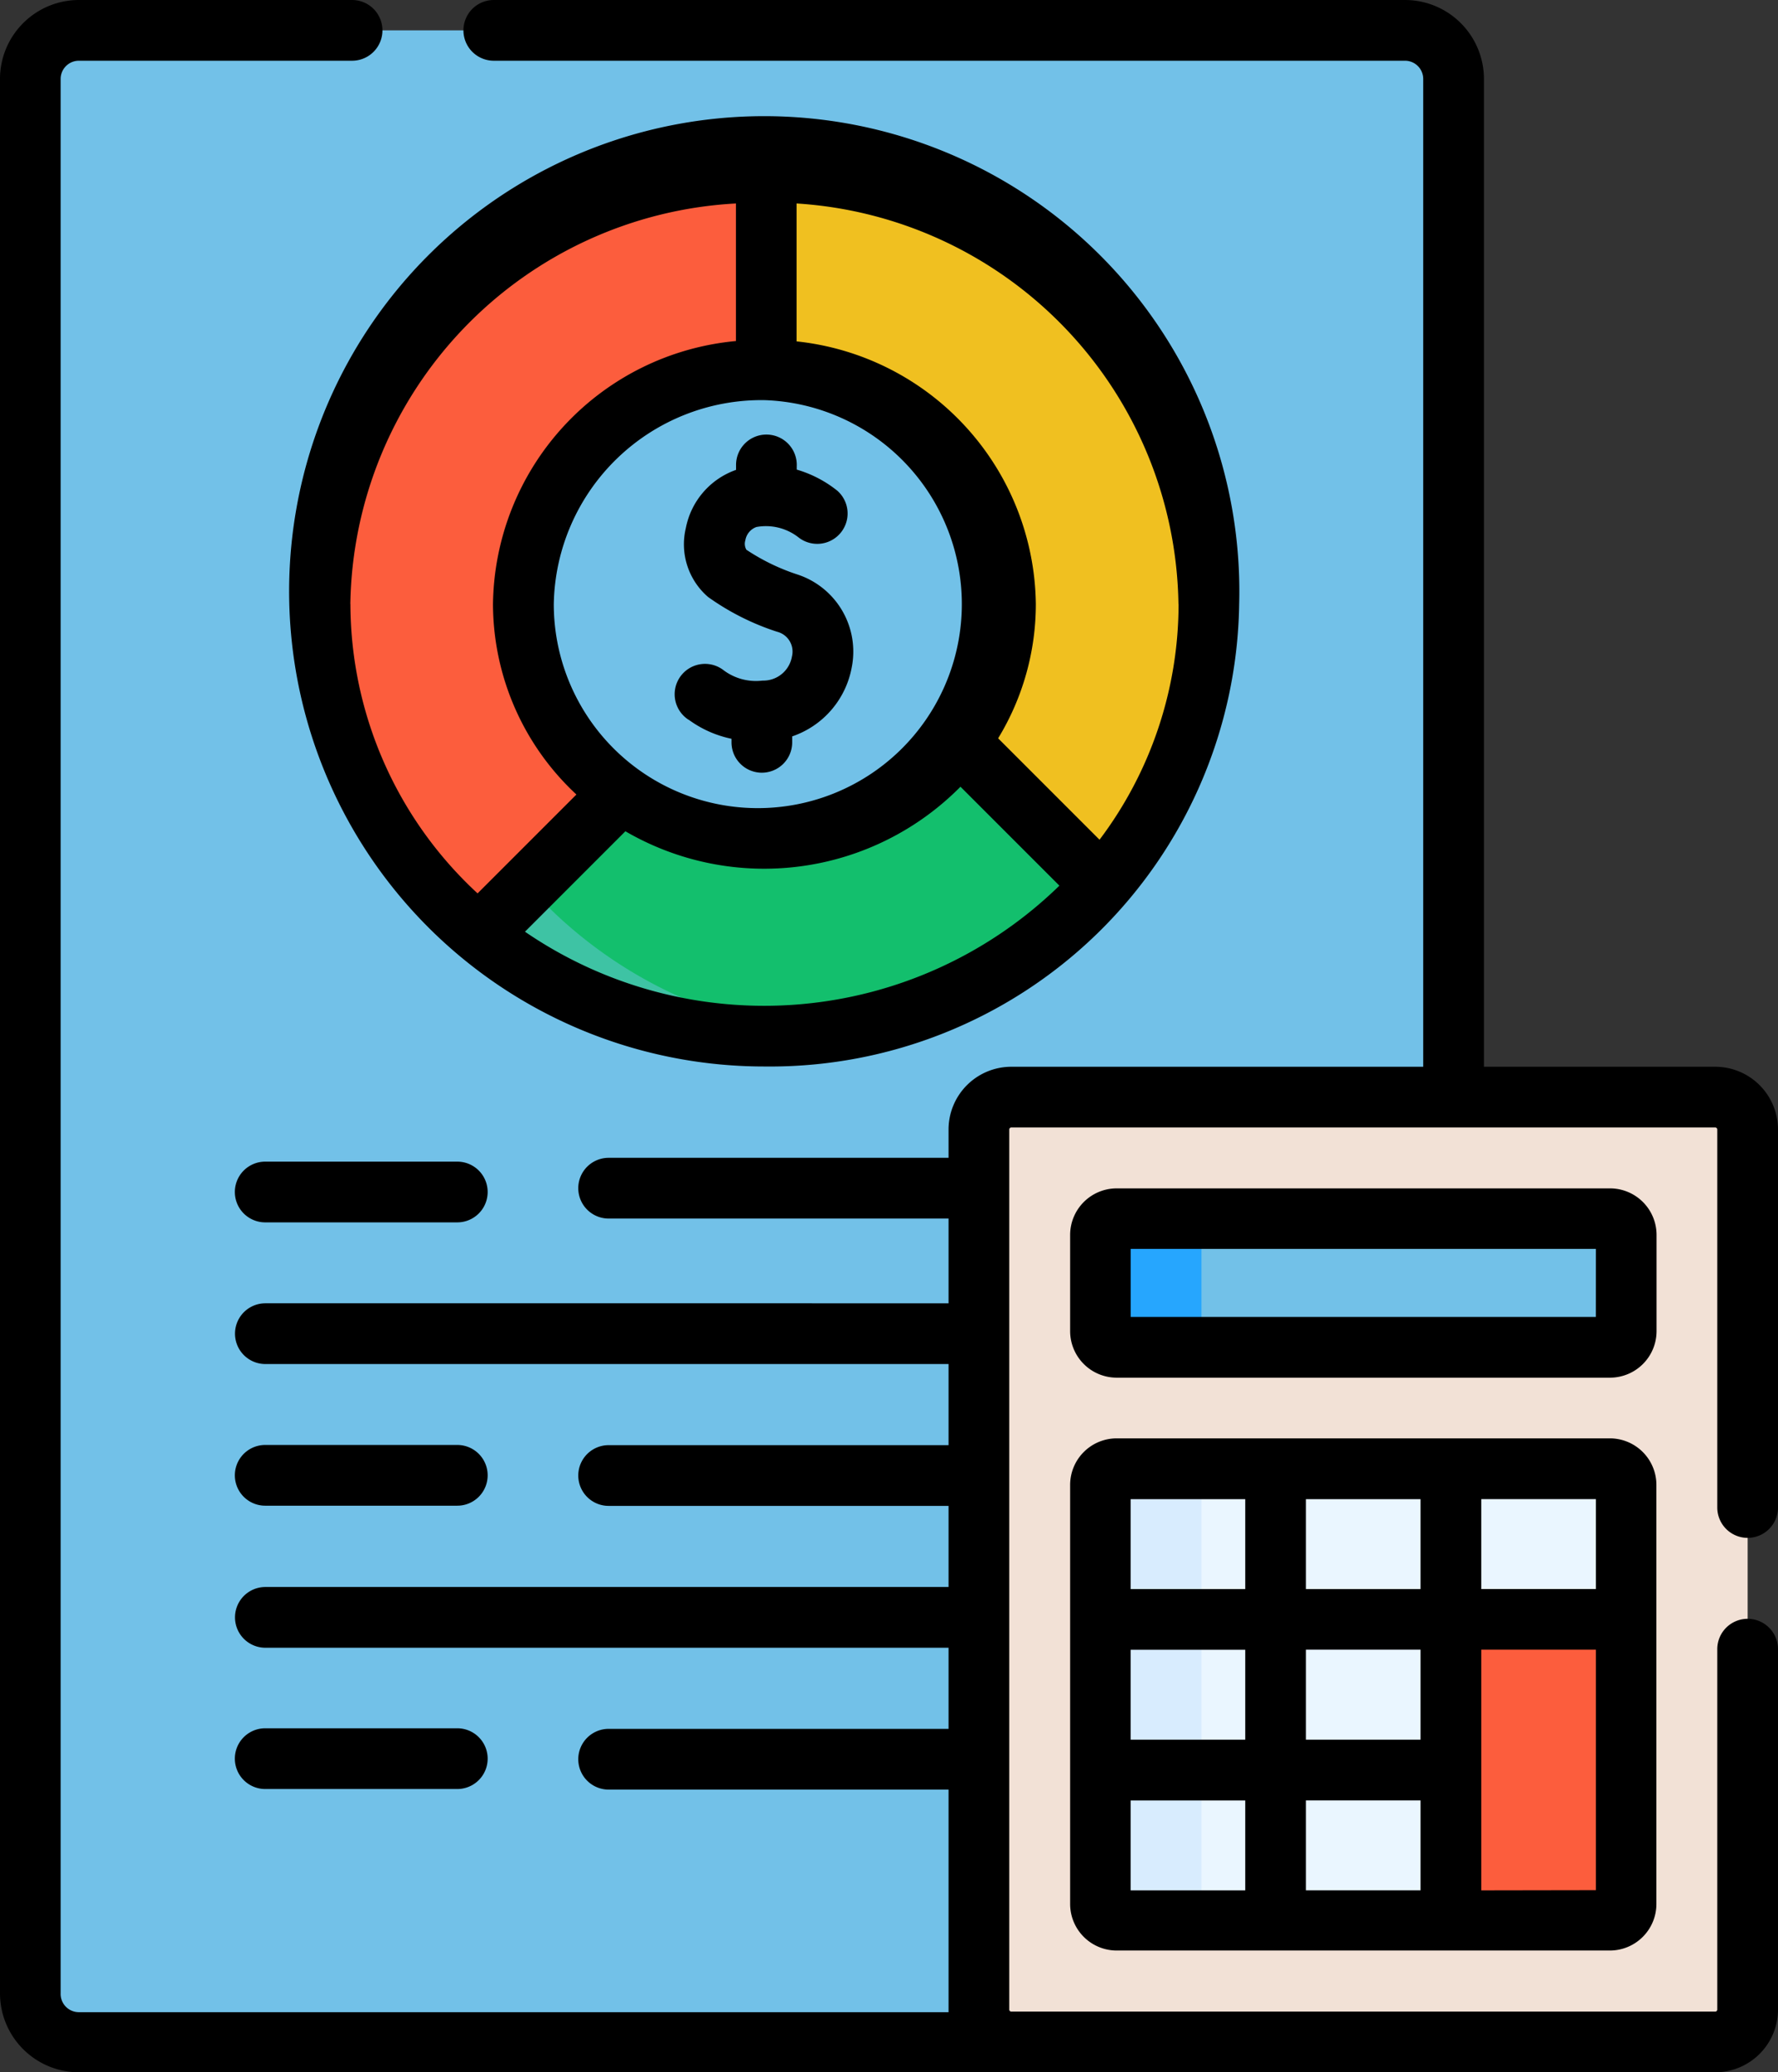 <svg xmlns="http://www.w3.org/2000/svg" width="46.031" height="53.644" viewBox="0 0 46.031 53.644">
  <rect x="0" y="0" width="46.031" height="53.644" fill="#333333" stroke="none"/>
  <g id="budget" transform="translate(-36.33)">
    <g id="Group_4490" data-name="Group 4490" transform="translate(37.116 0.786)">
      <path id="Path_4745" data-name="Path 4745" d="M79.422,59.572H45.09a1.257,1.257,0,0,1-1.257-1.257V8.757A1.257,1.257,0,0,1,45.09,7.5H79.422a1.257,1.257,0,0,1,1.257,1.257V58.315A1.257,1.257,0,0,1,79.422,59.572Z" transform="translate(-43.833 -7.5)" fill="#72c1e8"/>
      <path id="Path_4746" data-name="Path 4746" d="M47.707,59.572H45.087a1.258,1.258,0,0,1-1.257-1.257V8.757A1.258,1.258,0,0,1,45.087,7.5h2.619a1.258,1.258,0,0,0-1.257,1.257V58.315A1.258,1.258,0,0,0,47.707,59.572Z" transform="translate(-43.83 -7.5)" fill="#72c1e8"/>
      <path id="Path_4747" data-name="Path 4747" d="M297.277,295.516H279.051a.838.838,0,0,1-.838-.838V271.9a.838.838,0,0,1,.838-.838h18.226a.838.838,0,0,1,.838.838v22.782A.838.838,0,0,1,297.277,295.516Z" transform="translate(-253.656 -243.443)" fill="#f2e1d6"/>
      <path id="Path_4748" data-name="Path 4748" d="M308.213,303.971v-2.5a.419.419,0,0,1,.419-.419H321.41a.419.419,0,0,1,.419.419v2.5a.419.419,0,0,1-.419.419H308.632A.419.419,0,0,1,308.213,303.971Z" transform="translate(-280.513 -270.3)" fill="#72c1e8"/>
      <path id="Path_4749" data-name="Path 4749" d="M321.826,363.289v10.858a.419.419,0,0,1-.419.419H308.629a.419.419,0,0,1-.419-.419V363.289a.419.419,0,0,1,.419-.419h12.778A.419.419,0,0,1,321.826,363.289Z" transform="translate(-280.51 -325.637)" fill="#eaf6ff"/>
      <path id="Path_4750" data-name="Path 4750" d="M310.832,303.971v-2.5a.419.419,0,0,1,.419-.419h-2.619a.419.419,0,0,0-.419.419v2.5a.419.419,0,0,0,.419.419h2.619A.419.419,0,0,1,310.832,303.971Z" transform="translate(-280.513 -270.3)" fill="#26a6fe"/>
      <path id="Path_4751" data-name="Path 4751" d="M310.829,374.147V363.289a.419.419,0,0,1,.419-.419h-2.619a.419.419,0,0,0-.419.419v10.858a.419.419,0,0,0,.419.419h2.619A.419.419,0,0,1,310.829,374.147Z" transform="translate(-280.51 -325.637)" fill="#d8ecfe"/>
      <path id="Path_4752" data-name="Path 4752" d="M120.641,53.685a6.154,6.154,0,0,1,6.24-6.065V42.5a11.349,11.349,0,0,0-11.507,11.185,11.038,11.038,0,0,0,4.111,8.568l3.689-3.689a6,6,0,0,1-2.533-4.878Z" transform="translate(-107.878 -38.833)" fill="#fc5d3d"/>
      <path id="Path_4753" data-name="Path 4753" d="M120.765,60.968a10.957,10.957,0,0,1-2.775-7.284,11.306,11.306,0,0,1,10.2-11.112,11.743,11.743,0,0,0-1.31-.072A11.349,11.349,0,0,0,115.37,53.685a11.036,11.036,0,0,0,4.111,8.567,11.657,11.657,0,0,0,7.4,2.617c.118,0,.237,0,.354-.005q.119,0,.239-.009c.133-.006.266-.016.4-.026l.157-.015.161-.017a11.617,11.617,0,0,1-6.086-2.545,11.378,11.378,0,0,1-1.336-1.283Z" transform="translate(-107.874 -38.833)" fill="#fc5d3d"/>
      <path id="Path_4754" data-name="Path 4754" d="M162,185.882A6.33,6.33,0,0,1,158.3,184.7l-3.689,3.689a11.739,11.739,0,0,0,16.133-1.29l-3.7-3.7A6.288,6.288,0,0,1,162,185.882Z" transform="translate(-143.002 -164.965)" fill="#81b823"/>
      <path id="Path_4755" data-name="Path 4755" d="M225.2,42.5v5.12a6.154,6.154,0,0,1,6.24,6.065,5.924,5.924,0,0,1-1.2,3.577l3.7,3.7a10.959,10.959,0,0,0,2.769-7.277A11.349,11.349,0,0,0,225.2,42.5Z" transform="translate(-206.195 -38.833)" fill="#f0c020"/>
      <path id="Path_4756" data-name="Path 4756" d="M162,185.882A6.33,6.33,0,0,1,158.3,184.7l-3.689,3.689a11.739,11.739,0,0,0,16.133-1.29l-3.7-3.7A6.288,6.288,0,0,1,162,185.882Z" transform="translate(-143.002 -164.965)" fill="#13bf6d"/>
      <path id="Path_4757" data-name="Path 4757" d="M163.316,222.6l-.161.017-.157.015c-.132.01-.265.02-.4.026q-.119.006-.239.009c-.117,0-.236.005-.354.005a11.657,11.657,0,0,1-7.4-2.617l1.283-1.283a11.379,11.379,0,0,0,1.336,1.283A11.617,11.617,0,0,0,163.316,222.6Z" transform="translate(-143.003 -196.634)" fill="#3ec3a4"/>
      <path id="Path_4758" data-name="Path 4758" d="M399.98,400.08v7.378a.419.419,0,0,1-.419.419H395.51v-7.8Z" transform="translate(-358.663 -358.948)" fill="#fc5d3d"/>
    </g>
    <g id="Group_4491" data-name="Group 4491" transform="translate(36.33 0)">
      <path id="Path_4759" data-name="Path 4759" d="M81.575,39.809a.786.786,0,0,0,.786-.786V29.238a1.626,1.626,0,0,0-1.624-1.624H74.748V2.043A2.045,2.045,0,0,0,72.705,0H49.114a.786.786,0,0,0,0,1.572H72.705a.472.472,0,0,1,.471.471V27.614H62.511a1.626,1.626,0,0,0-1.624,1.624v.733h-8.8a.786.786,0,1,0,0,1.572h8.8v2.194H43.2a.786.786,0,1,0,0,1.572H60.887v2.1h-8.8a.786.786,0,1,0,0,1.572h8.8v2.1H43.2a.786.786,0,0,0,0,1.572H60.887v2.1h-8.8a.786.786,0,1,0,0,1.572h8.8v5.71c0,.018,0,.035,0,.052H38.373A.472.472,0,0,1,37.9,51.6V2.043a.472.472,0,0,1,.471-.471h7.074a.786.786,0,1,0,0-1.572H38.373A2.045,2.045,0,0,0,36.33,2.043V51.6a2.045,2.045,0,0,0,2.043,2.043H80.737a1.626,1.626,0,0,0,1.624-1.624V42.69a.786.786,0,0,0-1.572,0v9.33a.053.053,0,0,1-.052.052H62.511a.053.053,0,0,1-.052-.052V29.238a.053.053,0,0,1,.052-.052H80.737a.053.053,0,0,1,.052.052v9.785a.786.786,0,0,0,.786.786Z" transform="translate(-36.33 0)"/>
      <path id="Path_4760" data-name="Path 4760" d="M315.9,294.763a1.206,1.206,0,0,0-1.2-1.2H301.918a1.206,1.206,0,0,0-1.2,1.2v2.5a1.206,1.206,0,0,0,1.2,1.2H314.7a1.206,1.206,0,0,0,1.2-1.2Zm-1.572,2.128H302.285V295.13h12.044Z" transform="translate(-273.013 -262.801)"/>
      <path id="Path_4761" data-name="Path 4761" d="M314.693,355.37H301.915a1.206,1.206,0,0,0-1.2,1.2v10.858a1.206,1.206,0,0,0,1.2,1.2h12.778a1.206,1.206,0,0,0,1.2-1.2V356.575A1.206,1.206,0,0,0,314.693,355.37Zm-.367,3.9h-2.967v-2.327h2.967Zm-4.539,7.8H306.82v-2.327h2.967v2.327Zm0-3.9H306.82V360.84h2.967v2.327Zm-7.506-2.327h2.967v2.327h-2.967Zm4.539-1.572v-2.327h2.967v2.327Zm-1.572-2.327v2.327h-2.967v-2.327Zm-2.967,7.8h2.967v2.327h-2.967Zm9.078,2.327V360.84h2.967v6.226Z" transform="translate(-273.01 -318.137)"/>
      <path id="Path_4762" data-name="Path 4762" d="M132.458,46.97a12.3,12.3,0,1,0-12.292,11.97A12.148,12.148,0,0,0,132.458,46.97Zm-18.49,8.481,2.6-2.6a7.144,7.144,0,0,0,8.675-1.153l2.561,2.561a10.951,10.951,0,0,1-13.836,1.192Zm6.2-13.76a5.282,5.282,0,1,1-5.454,5.279A5.375,5.375,0,0,1,120.166,41.691Zm10.721,5.279a10.136,10.136,0,0,1-2.046,6.1l-2.625-2.625a6.679,6.679,0,0,0,.976-3.478A6.923,6.923,0,0,0,121,40.17V36.6A10.547,10.547,0,0,1,130.886,46.97Zm-21.442,0A10.55,10.55,0,0,1,119.43,36.6v3.561a6.927,6.927,0,0,0-6.29,6.813A6.749,6.749,0,0,0,115.3,51.9l-2.559,2.559a10.222,10.222,0,0,1-3.292-7.49Z" transform="translate(-100.377 -31.333)"/>
      <path id="Path_4763" data-name="Path 4763" d="M203.569,114.958a2.853,2.853,0,0,0,1.108.493v.078a.786.786,0,0,0,.773.8h.013a.786.786,0,0,0,.785-.773l0-.167a2.332,2.332,0,0,0,1.541-1.783,2.1,2.1,0,0,0-1.382-2.4,5.42,5.42,0,0,1-1.344-.648.306.306,0,0,1-.027-.246.44.44,0,0,1,.286-.343,1.369,1.369,0,0,1,1.09.269.786.786,0,0,0,1.006-1.207,3.043,3.043,0,0,0-1.052-.548V108.4a.786.786,0,1,0-1.571-.026l0,.116a2,2,0,0,0-1.3,1.506,1.8,1.8,0,0,0,.575,1.784,6.525,6.525,0,0,0,1.786.9.529.529,0,0,1,.386.639.751.751,0,0,1-.752.626h-.01a1.4,1.4,0,0,1-1.031-.286.786.786,0,1,0-.883,1.3Z" transform="translate(-185.739 -96.327)"/>
      <path id="Path_4764" data-name="Path 4764" d="M100.121,428.572a.786.786,0,1,0,0-1.572H95.148a.786.786,0,1,0,0,1.572Z" transform="translate(-88.282 -382.262)"/>
      <path id="Path_4765" data-name="Path 4765" d="M95.147,358.572h4.973a.786.786,0,1,0,0-1.572H95.147a.786.786,0,1,0,0,1.572Z" transform="translate(-88.281 -319.596)"/>
      <path id="Path_4766" data-name="Path 4766" d="M95.147,287a.786.786,0,0,0,0,1.572h4.973a.786.786,0,0,0,0-1.572Z" transform="translate(-88.281 -256.93)"/>
    </g>
  </g>
</svg>
